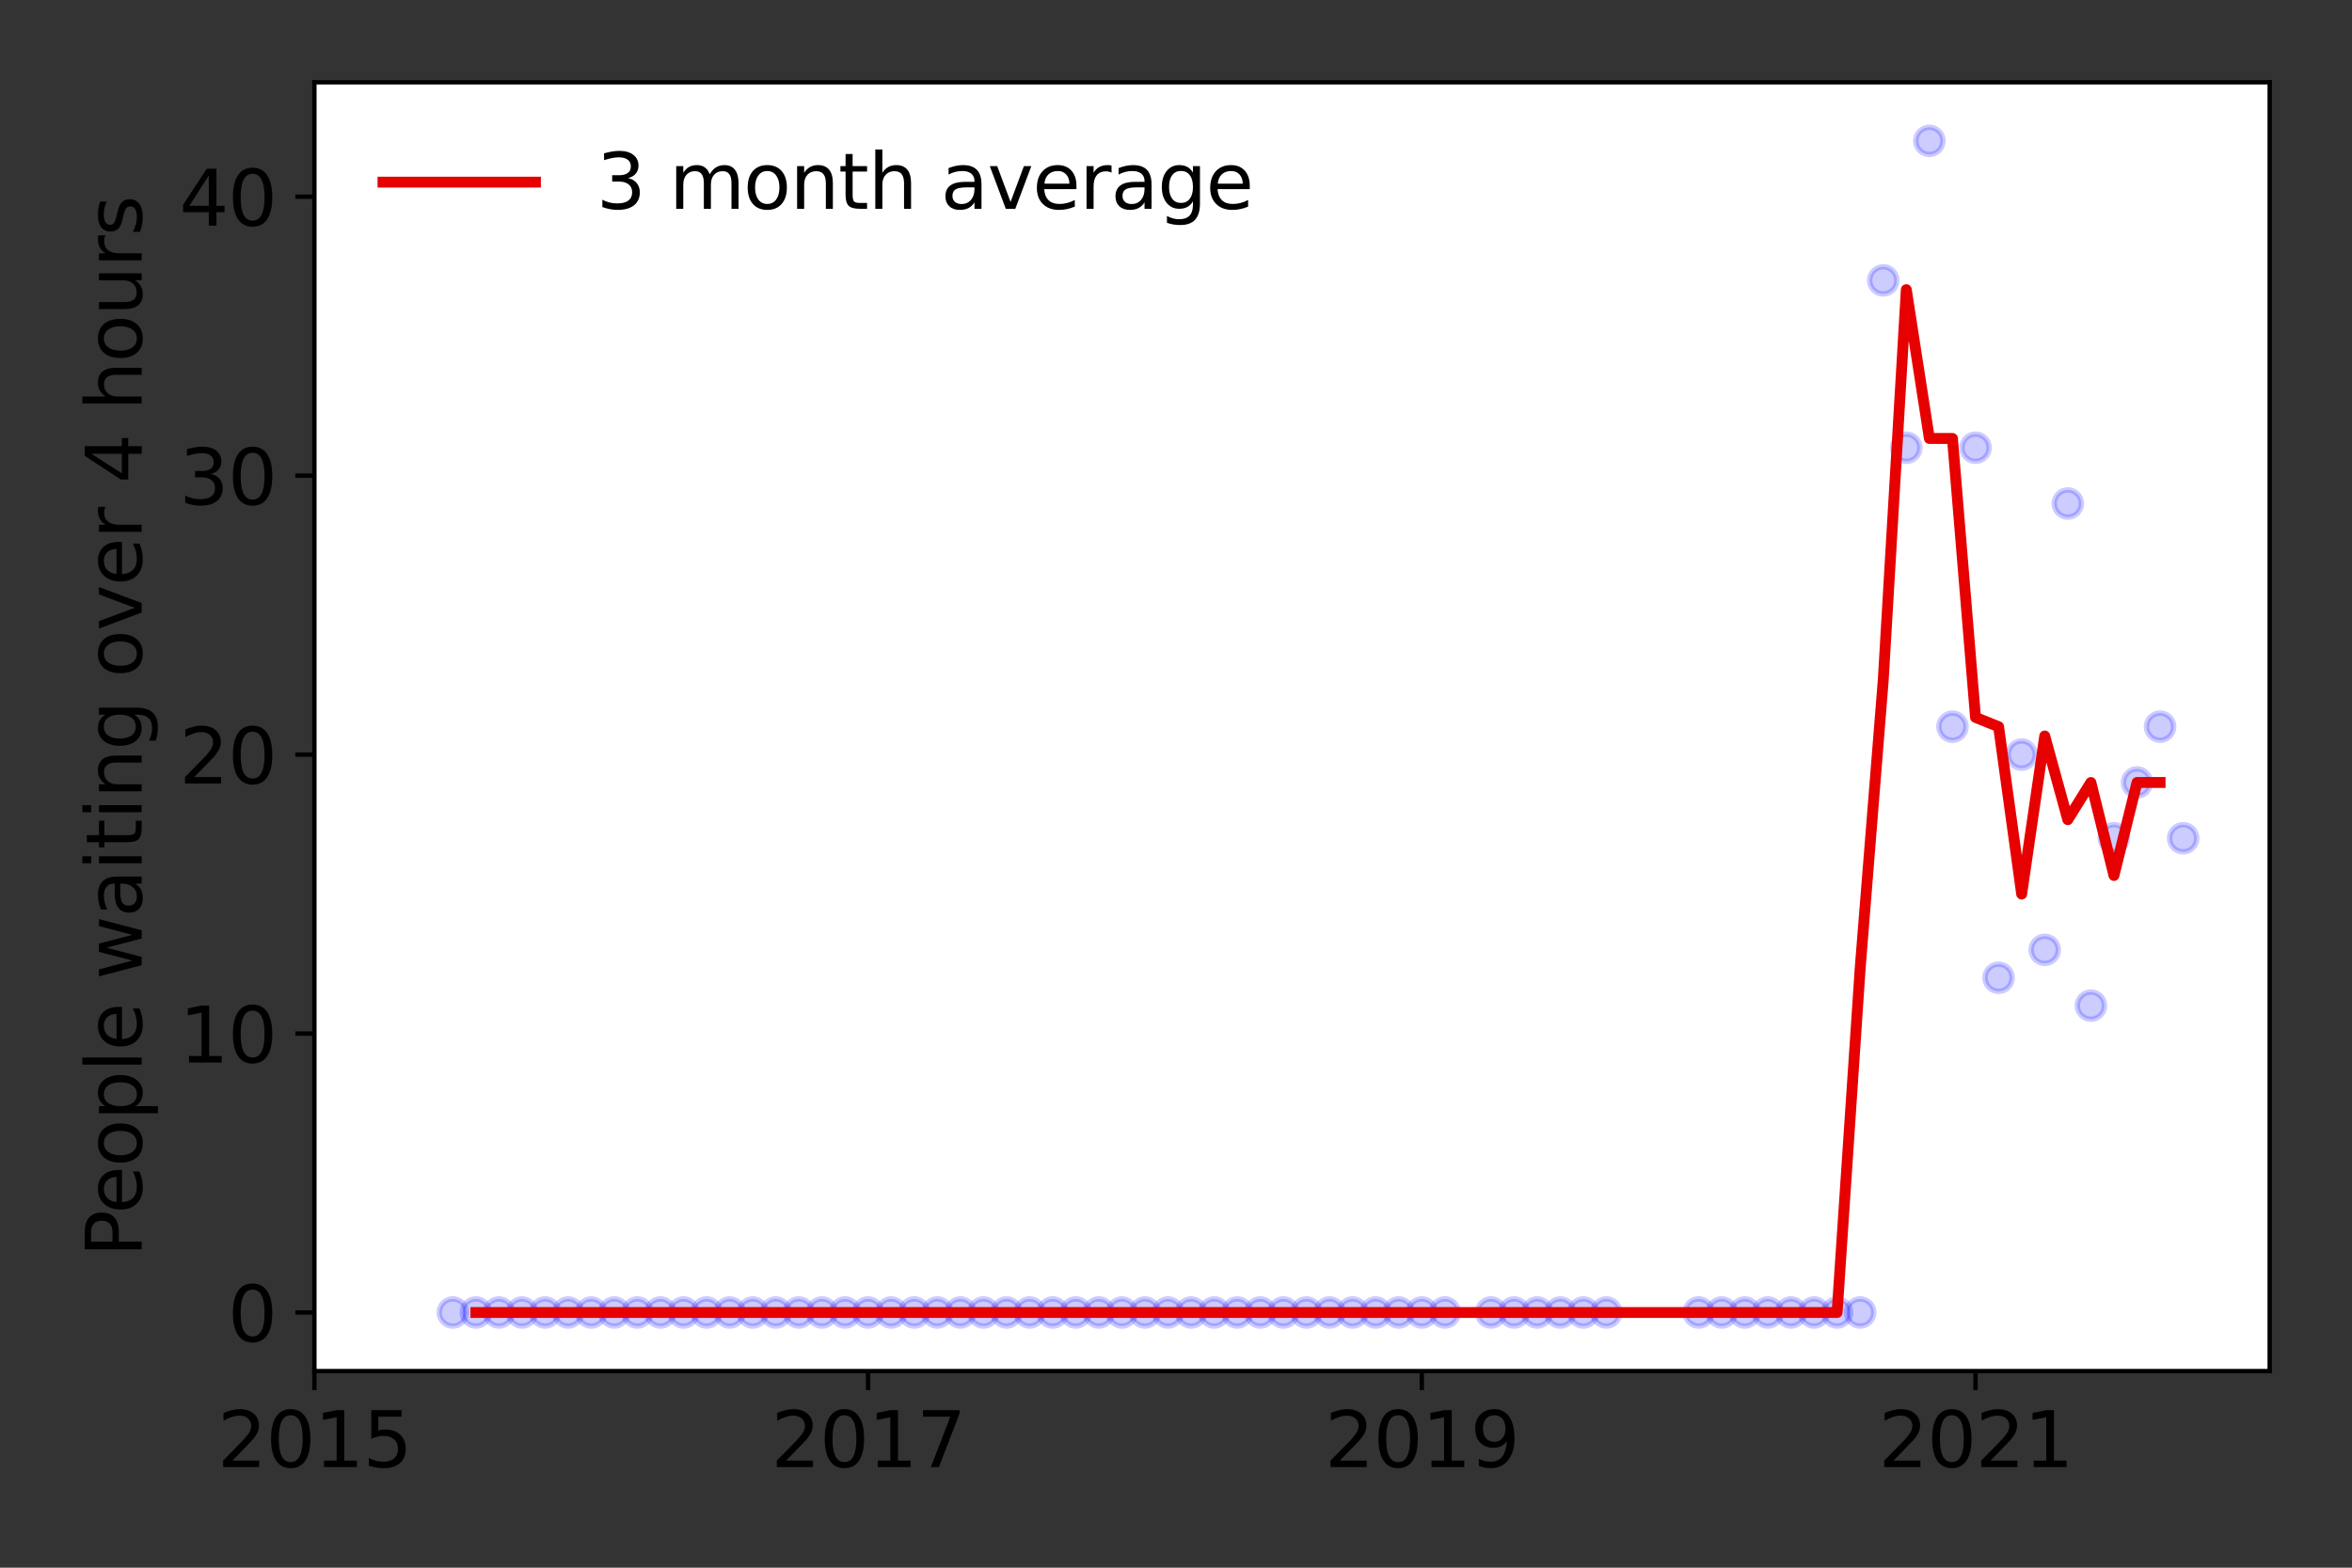<?xml version="1.0" encoding="utf-8" standalone="no"?>
<!DOCTYPE svg PUBLIC "-//W3C//DTD SVG 1.1//EN"
  "http://www.w3.org/Graphics/SVG/1.1/DTD/svg11.dtd">
<svg height="288pt" version="1.1" viewBox="0 0 432 288" width="432pt" xmlns="http://www.w3.org/2000/svg" xmlns:xlink="http://www.w3.org/1999/xlink">
 <rect x="0" y="0" width="432" height="288" fill="#333333" stroke="none"/>
 <defs>
  <style type="text/css">*{stroke-linecap:butt;stroke-linejoin:round;}</style>
 </defs>
 <g id="figure_1">
  <g id="patch_1">
   <path d="M 0 288 
L 432 288 
L 432 0 
L 0 0 
z
" style="fill:none;"/>
  </g>
  <g id="axes_1">
   <g id="patch_2">
    <path d="M 57.745 251.88 
L 416.88 251.88 
L 416.88 15.12 
L 57.745 15.12 
z
" style="fill:#ffffff;"/>
   </g>
   <g id="matplotlib.axis_1">
    <g id="xtick_1">
     <g id="line2d_1">
      <defs>
       <path d="M 0 0 
L 0 3.5 
" id="m039d87a4d2" style="stroke:#000000;stroke-width:0.8;"/>
      </defs>
      <g>
       <use style="stroke:#000000;stroke-width:0.8;" x="57.745" xlink:href="#m039d87a4d2" y="251.88"/>
      </g>
     </g>
     <g id="text_1">
      <!-- 2015 -->
      <g transform="translate(39.93 269.518)scale(0.14 -0.14)">
       <defs>
        <path d="M 1228 531 
L 3431 531 
L 3431 0 
L 469 0 
L 469 531 
Q 828 903 1448 1529 
Q 2069 2156 2228 2338 
Q 2531 2678 2651 2914 
Q 2772 3150 2772 3378 
Q 2772 3750 2511 3984 
Q 2250 4219 1831 4219 
Q 1534 4219 1204 4116 
Q 875 4013 500 3803 
L 500 4441 
Q 881 4594 1212 4672 
Q 1544 4750 1819 4750 
Q 2544 4750 2975 4387 
Q 3406 4025 3406 3419 
Q 3406 3131 3298 2873 
Q 3191 2616 2906 2266 
Q 2828 2175 2409 1742 
Q 1991 1309 1228 531 
z
" id="DejaVuSans-32" transform="scale(0.016)"/>
        <path d="M 2034 4250 
Q 1547 4250 1301 3770 
Q 1056 3291 1056 2328 
Q 1056 1369 1301 889 
Q 1547 409 2034 409 
Q 2525 409 2770 889 
Q 3016 1369 3016 2328 
Q 3016 3291 2770 3770 
Q 2525 4250 2034 4250 
z
M 2034 4750 
Q 2819 4750 3233 4129 
Q 3647 3509 3647 2328 
Q 3647 1150 3233 529 
Q 2819 -91 2034 -91 
Q 1250 -91 836 529 
Q 422 1150 422 2328 
Q 422 3509 836 4129 
Q 1250 4750 2034 4750 
z
" id="DejaVuSans-30" transform="scale(0.016)"/>
        <path d="M 794 531 
L 1825 531 
L 1825 4091 
L 703 3866 
L 703 4441 
L 1819 4666 
L 2450 4666 
L 2450 531 
L 3481 531 
L 3481 0 
L 794 0 
L 794 531 
z
" id="DejaVuSans-31" transform="scale(0.016)"/>
        <path d="M 691 4666 
L 3169 4666 
L 3169 4134 
L 1269 4134 
L 1269 2991 
Q 1406 3038 1543 3061 
Q 1681 3084 1819 3084 
Q 2600 3084 3056 2656 
Q 3513 2228 3513 1497 
Q 3513 744 3044 326 
Q 2575 -91 1722 -91 
Q 1428 -91 1123 -41 
Q 819 9 494 109 
L 494 744 
Q 775 591 1075 516 
Q 1375 441 1709 441 
Q 2250 441 2565 725 
Q 2881 1009 2881 1497 
Q 2881 1984 2565 2268 
Q 2250 2553 1709 2553 
Q 1456 2553 1204 2497 
Q 953 2441 691 2322 
L 691 4666 
z
" id="DejaVuSans-35" transform="scale(0.016)"/>
       </defs>
       <use xlink:href="#DejaVuSans-32"/>
       <use x="63.623" xlink:href="#DejaVuSans-30"/>
       <use x="127.246" xlink:href="#DejaVuSans-31"/>
       <use x="190.869" xlink:href="#DejaVuSans-35"/>
      </g>
     </g>
    </g>
    <g id="xtick_2">
     <g id="line2d_2">
      <g>
       <use style="stroke:#000000;stroke-width:0.8;" x="159.447" xlink:href="#m039d87a4d2" y="251.88"/>
      </g>
     </g>
     <g id="text_2">
      <!-- 2017 -->
      <g transform="translate(141.632 269.518)scale(0.14 -0.14)">
       <defs>
        <path d="M 525 4666 
L 3525 4666 
L 3525 4397 
L 1831 0 
L 1172 0 
L 2766 4134 
L 525 4134 
L 525 4666 
z
" id="DejaVuSans-37" transform="scale(0.016)"/>
       </defs>
       <use xlink:href="#DejaVuSans-32"/>
       <use x="63.623" xlink:href="#DejaVuSans-30"/>
       <use x="127.246" xlink:href="#DejaVuSans-31"/>
       <use x="190.869" xlink:href="#DejaVuSans-37"/>
      </g>
     </g>
    </g>
    <g id="xtick_3">
     <g id="line2d_3">
      <g>
       <use style="stroke:#000000;stroke-width:0.8;" x="261.149" xlink:href="#m039d87a4d2" y="251.88"/>
      </g>
     </g>
     <g id="text_3">
      <!-- 2019 -->
      <g transform="translate(243.334 269.518)scale(0.14 -0.14)">
       <defs>
        <path d="M 703 97 
L 703 672 
Q 941 559 1184 500 
Q 1428 441 1663 441 
Q 2288 441 2617 861 
Q 2947 1281 2994 2138 
Q 2813 1869 2534 1725 
Q 2256 1581 1919 1581 
Q 1219 1581 811 2004 
Q 403 2428 403 3163 
Q 403 3881 828 4315 
Q 1253 4750 1959 4750 
Q 2769 4750 3195 4129 
Q 3622 3509 3622 2328 
Q 3622 1225 3098 567 
Q 2575 -91 1691 -91 
Q 1453 -91 1209 -44 
Q 966 3 703 97 
z
M 1959 2075 
Q 2384 2075 2632 2365 
Q 2881 2656 2881 3163 
Q 2881 3666 2632 3958 
Q 2384 4250 1959 4250 
Q 1534 4250 1286 3958 
Q 1038 3666 1038 3163 
Q 1038 2656 1286 2365 
Q 1534 2075 1959 2075 
z
" id="DejaVuSans-39" transform="scale(0.016)"/>
       </defs>
       <use xlink:href="#DejaVuSans-32"/>
       <use x="63.623" xlink:href="#DejaVuSans-30"/>
       <use x="127.246" xlink:href="#DejaVuSans-31"/>
       <use x="190.869" xlink:href="#DejaVuSans-39"/>
      </g>
     </g>
    </g>
    <g id="xtick_4">
     <g id="line2d_4">
      <g>
       <use style="stroke:#000000;stroke-width:0.8;" x="362.851" xlink:href="#m039d87a4d2" y="251.88"/>
      </g>
     </g>
     <g id="text_4">
      <!-- 2021 -->
      <g transform="translate(345.036 269.518)scale(0.14 -0.14)">
       <use xlink:href="#DejaVuSans-32"/>
       <use x="63.623" xlink:href="#DejaVuSans-30"/>
       <use x="127.246" xlink:href="#DejaVuSans-32"/>
       <use x="190.869" xlink:href="#DejaVuSans-31"/>
      </g>
     </g>
    </g>
   </g>
   <g id="matplotlib.axis_2">
    <g id="ytick_1">
     <g id="line2d_5">
      <defs>
       <path d="M 0 0 
L -3.5 0 
" id="ma781c343bc" style="stroke:#000000;stroke-width:0.8;"/>
      </defs>
      <g>
       <use style="stroke:#000000;stroke-width:0.8;" x="57.745" xlink:href="#ma781c343bc" y="241.118"/>
      </g>
     </g>
     <g id="text_5">
      <!-- 0 -->
      <g transform="translate(41.837 246.437)scale(0.14 -0.14)">
       <use xlink:href="#DejaVuSans-30"/>
      </g>
     </g>
    </g>
    <g id="ytick_2">
     <g id="line2d_6">
      <g>
       <use style="stroke:#000000;stroke-width:0.8;" x="57.745" xlink:href="#ma781c343bc" y="189.871"/>
      </g>
     </g>
     <g id="text_6">
      <!-- 10 -->
      <g transform="translate(32.93 195.19)scale(0.14 -0.14)">
       <use xlink:href="#DejaVuSans-31"/>
       <use x="63.623" xlink:href="#DejaVuSans-30"/>
      </g>
     </g>
    </g>
    <g id="ytick_3">
     <g id="line2d_7">
      <g>
       <use style="stroke:#000000;stroke-width:0.8;" x="57.745" xlink:href="#ma781c343bc" y="138.625"/>
      </g>
     </g>
     <g id="text_7">
      <!-- 20 -->
      <g transform="translate(32.93 143.944)scale(0.14 -0.14)">
       <use xlink:href="#DejaVuSans-32"/>
       <use x="63.623" xlink:href="#DejaVuSans-30"/>
      </g>
     </g>
    </g>
    <g id="ytick_4">
     <g id="line2d_8">
      <g>
       <use style="stroke:#000000;stroke-width:0.8;" x="57.745" xlink:href="#ma781c343bc" y="87.378"/>
      </g>
     </g>
     <g id="text_8">
      <!-- 30 -->
      <g transform="translate(32.93 92.697)scale(0.14 -0.14)">
       <defs>
        <path d="M 2597 2516 
Q 3050 2419 3304 2112 
Q 3559 1806 3559 1356 
Q 3559 666 3084 287 
Q 2609 -91 1734 -91 
Q 1441 -91 1130 -33 
Q 819 25 488 141 
L 488 750 
Q 750 597 1062 519 
Q 1375 441 1716 441 
Q 2309 441 2620 675 
Q 2931 909 2931 1356 
Q 2931 1769 2642 2001 
Q 2353 2234 1838 2234 
L 1294 2234 
L 1294 2753 
L 1863 2753 
Q 2328 2753 2575 2939 
Q 2822 3125 2822 3475 
Q 2822 3834 2567 4026 
Q 2313 4219 1838 4219 
Q 1578 4219 1281 4162 
Q 984 4106 628 3988 
L 628 4550 
Q 988 4650 1302 4700 
Q 1616 4750 1894 4750 
Q 2613 4750 3031 4423 
Q 3450 4097 3450 3541 
Q 3450 3153 3228 2886 
Q 3006 2619 2597 2516 
z
" id="DejaVuSans-33" transform="scale(0.016)"/>
       </defs>
       <use xlink:href="#DejaVuSans-33"/>
       <use x="63.623" xlink:href="#DejaVuSans-30"/>
      </g>
     </g>
    </g>
    <g id="ytick_5">
     <g id="line2d_9">
      <g>
       <use style="stroke:#000000;stroke-width:0.8;" x="57.745" xlink:href="#ma781c343bc" y="36.131"/>
      </g>
     </g>
     <g id="text_9">
      <!-- 40 -->
      <g transform="translate(32.93 41.45)scale(0.14 -0.14)">
       <defs>
        <path d="M 2419 4116 
L 825 1625 
L 2419 1625 
L 2419 4116 
z
M 2253 4666 
L 3047 4666 
L 3047 1625 
L 3713 1625 
L 3713 1100 
L 3047 1100 
L 3047 0 
L 2419 0 
L 2419 1100 
L 313 1100 
L 313 1709 
L 2253 4666 
z
" id="DejaVuSans-34" transform="scale(0.016)"/>
       </defs>
       <use xlink:href="#DejaVuSans-34"/>
       <use x="63.623" xlink:href="#DejaVuSans-30"/>
      </g>
     </g>
    </g>
    <g id="text_10">
     <!-- People waiting over 4 hours -->
     <g transform="translate(26.018 230.925)rotate(-90)scale(0.14 -0.14)">
      <defs>
       <path d="M 1259 4147 
L 1259 2394 
L 2053 2394 
Q 2494 2394 2734 2622 
Q 2975 2850 2975 3272 
Q 2975 3691 2734 3919 
Q 2494 4147 2053 4147 
L 1259 4147 
z
M 628 4666 
L 2053 4666 
Q 2838 4666 3239 4311 
Q 3641 3956 3641 3272 
Q 3641 2581 3239 2228 
Q 2838 1875 2053 1875 
L 1259 1875 
L 1259 0 
L 628 0 
L 628 4666 
z
" id="DejaVuSans-50" transform="scale(0.016)"/>
       <path d="M 3597 1894 
L 3597 1613 
L 953 1613 
Q 991 1019 1311 708 
Q 1631 397 2203 397 
Q 2534 397 2845 478 
Q 3156 559 3463 722 
L 3463 178 
Q 3153 47 2828 -22 
Q 2503 -91 2169 -91 
Q 1331 -91 842 396 
Q 353 884 353 1716 
Q 353 2575 817 3079 
Q 1281 3584 2069 3584 
Q 2775 3584 3186 3129 
Q 3597 2675 3597 1894 
z
M 3022 2063 
Q 3016 2534 2758 2815 
Q 2500 3097 2075 3097 
Q 1594 3097 1305 2825 
Q 1016 2553 972 2059 
L 3022 2063 
z
" id="DejaVuSans-65" transform="scale(0.016)"/>
       <path d="M 1959 3097 
Q 1497 3097 1228 2736 
Q 959 2375 959 1747 
Q 959 1119 1226 758 
Q 1494 397 1959 397 
Q 2419 397 2687 759 
Q 2956 1122 2956 1747 
Q 2956 2369 2687 2733 
Q 2419 3097 1959 3097 
z
M 1959 3584 
Q 2709 3584 3137 3096 
Q 3566 2609 3566 1747 
Q 3566 888 3137 398 
Q 2709 -91 1959 -91 
Q 1206 -91 779 398 
Q 353 888 353 1747 
Q 353 2609 779 3096 
Q 1206 3584 1959 3584 
z
" id="DejaVuSans-6f" transform="scale(0.016)"/>
       <path d="M 1159 525 
L 1159 -1331 
L 581 -1331 
L 581 3500 
L 1159 3500 
L 1159 2969 
Q 1341 3281 1617 3432 
Q 1894 3584 2278 3584 
Q 2916 3584 3314 3078 
Q 3713 2572 3713 1747 
Q 3713 922 3314 415 
Q 2916 -91 2278 -91 
Q 1894 -91 1617 61 
Q 1341 213 1159 525 
z
M 3116 1747 
Q 3116 2381 2855 2742 
Q 2594 3103 2138 3103 
Q 1681 3103 1420 2742 
Q 1159 2381 1159 1747 
Q 1159 1113 1420 752 
Q 1681 391 2138 391 
Q 2594 391 2855 752 
Q 3116 1113 3116 1747 
z
" id="DejaVuSans-70" transform="scale(0.016)"/>
       <path d="M 603 4863 
L 1178 4863 
L 1178 0 
L 603 0 
L 603 4863 
z
" id="DejaVuSans-6c" transform="scale(0.016)"/>
       <path id="DejaVuSans-20" transform="scale(0.016)"/>
       <path d="M 269 3500 
L 844 3500 
L 1563 769 
L 2278 3500 
L 2956 3500 
L 3675 769 
L 4391 3500 
L 4966 3500 
L 4050 0 
L 3372 0 
L 2619 2869 
L 1863 0 
L 1184 0 
L 269 3500 
z
" id="DejaVuSans-77" transform="scale(0.016)"/>
       <path d="M 2194 1759 
Q 1497 1759 1228 1600 
Q 959 1441 959 1056 
Q 959 750 1161 570 
Q 1363 391 1709 391 
Q 2188 391 2477 730 
Q 2766 1069 2766 1631 
L 2766 1759 
L 2194 1759 
z
M 3341 1997 
L 3341 0 
L 2766 0 
L 2766 531 
Q 2569 213 2275 61 
Q 1981 -91 1556 -91 
Q 1019 -91 701 211 
Q 384 513 384 1019 
Q 384 1609 779 1909 
Q 1175 2209 1959 2209 
L 2766 2209 
L 2766 2266 
Q 2766 2663 2505 2880 
Q 2244 3097 1772 3097 
Q 1472 3097 1187 3025 
Q 903 2953 641 2809 
L 641 3341 
Q 956 3463 1253 3523 
Q 1550 3584 1831 3584 
Q 2591 3584 2966 3190 
Q 3341 2797 3341 1997 
z
" id="DejaVuSans-61" transform="scale(0.016)"/>
       <path d="M 603 3500 
L 1178 3500 
L 1178 0 
L 603 0 
L 603 3500 
z
M 603 4863 
L 1178 4863 
L 1178 4134 
L 603 4134 
L 603 4863 
z
" id="DejaVuSans-69" transform="scale(0.016)"/>
       <path d="M 1172 4494 
L 1172 3500 
L 2356 3500 
L 2356 3053 
L 1172 3053 
L 1172 1153 
Q 1172 725 1289 603 
Q 1406 481 1766 481 
L 2356 481 
L 2356 0 
L 1766 0 
Q 1100 0 847 248 
Q 594 497 594 1153 
L 594 3053 
L 172 3053 
L 172 3500 
L 594 3500 
L 594 4494 
L 1172 4494 
z
" id="DejaVuSans-74" transform="scale(0.016)"/>
       <path d="M 3513 2113 
L 3513 0 
L 2938 0 
L 2938 2094 
Q 2938 2591 2744 2837 
Q 2550 3084 2163 3084 
Q 1697 3084 1428 2787 
Q 1159 2491 1159 1978 
L 1159 0 
L 581 0 
L 581 3500 
L 1159 3500 
L 1159 2956 
Q 1366 3272 1645 3428 
Q 1925 3584 2291 3584 
Q 2894 3584 3203 3211 
Q 3513 2838 3513 2113 
z
" id="DejaVuSans-6e" transform="scale(0.016)"/>
       <path d="M 2906 1791 
Q 2906 2416 2648 2759 
Q 2391 3103 1925 3103 
Q 1463 3103 1205 2759 
Q 947 2416 947 1791 
Q 947 1169 1205 825 
Q 1463 481 1925 481 
Q 2391 481 2648 825 
Q 2906 1169 2906 1791 
z
M 3481 434 
Q 3481 -459 3084 -895 
Q 2688 -1331 1869 -1331 
Q 1566 -1331 1297 -1286 
Q 1028 -1241 775 -1147 
L 775 -588 
Q 1028 -725 1275 -790 
Q 1522 -856 1778 -856 
Q 2344 -856 2625 -561 
Q 2906 -266 2906 331 
L 2906 616 
Q 2728 306 2450 153 
Q 2172 0 1784 0 
Q 1141 0 747 490 
Q 353 981 353 1791 
Q 353 2603 747 3093 
Q 1141 3584 1784 3584 
Q 2172 3584 2450 3431 
Q 2728 3278 2906 2969 
L 2906 3500 
L 3481 3500 
L 3481 434 
z
" id="DejaVuSans-67" transform="scale(0.016)"/>
       <path d="M 191 3500 
L 800 3500 
L 1894 563 
L 2988 3500 
L 3597 3500 
L 2284 0 
L 1503 0 
L 191 3500 
z
" id="DejaVuSans-76" transform="scale(0.016)"/>
       <path d="M 2631 2963 
Q 2534 3019 2420 3045 
Q 2306 3072 2169 3072 
Q 1681 3072 1420 2755 
Q 1159 2438 1159 1844 
L 1159 0 
L 581 0 
L 581 3500 
L 1159 3500 
L 1159 2956 
Q 1341 3275 1631 3429 
Q 1922 3584 2338 3584 
Q 2397 3584 2469 3576 
Q 2541 3569 2628 3553 
L 2631 2963 
z
" id="DejaVuSans-72" transform="scale(0.016)"/>
       <path d="M 3513 2113 
L 3513 0 
L 2938 0 
L 2938 2094 
Q 2938 2591 2744 2837 
Q 2550 3084 2163 3084 
Q 1697 3084 1428 2787 
Q 1159 2491 1159 1978 
L 1159 0 
L 581 0 
L 581 4863 
L 1159 4863 
L 1159 2956 
Q 1366 3272 1645 3428 
Q 1925 3584 2291 3584 
Q 2894 3584 3203 3211 
Q 3513 2838 3513 2113 
z
" id="DejaVuSans-68" transform="scale(0.016)"/>
       <path d="M 544 1381 
L 544 3500 
L 1119 3500 
L 1119 1403 
Q 1119 906 1312 657 
Q 1506 409 1894 409 
Q 2359 409 2629 706 
Q 2900 1003 2900 1516 
L 2900 3500 
L 3475 3500 
L 3475 0 
L 2900 0 
L 2900 538 
Q 2691 219 2414 64 
Q 2138 -91 1772 -91 
Q 1169 -91 856 284 
Q 544 659 544 1381 
z
M 1991 3584 
L 1991 3584 
z
" id="DejaVuSans-75" transform="scale(0.016)"/>
       <path d="M 2834 3397 
L 2834 2853 
Q 2591 2978 2328 3040 
Q 2066 3103 1784 3103 
Q 1356 3103 1142 2972 
Q 928 2841 928 2578 
Q 928 2378 1081 2264 
Q 1234 2150 1697 2047 
L 1894 2003 
Q 2506 1872 2764 1633 
Q 3022 1394 3022 966 
Q 3022 478 2636 193 
Q 2250 -91 1575 -91 
Q 1294 -91 989 -36 
Q 684 19 347 128 
L 347 722 
Q 666 556 975 473 
Q 1284 391 1588 391 
Q 1994 391 2212 530 
Q 2431 669 2431 922 
Q 2431 1156 2273 1281 
Q 2116 1406 1581 1522 
L 1381 1569 
Q 847 1681 609 1914 
Q 372 2147 372 2553 
Q 372 3047 722 3315 
Q 1072 3584 1716 3584 
Q 2034 3584 2315 3537 
Q 2597 3491 2834 3397 
z
" id="DejaVuSans-73" transform="scale(0.016)"/>
      </defs>
      <use xlink:href="#DejaVuSans-50"/>
      <use x="56.678" xlink:href="#DejaVuSans-65"/>
      <use x="118.201" xlink:href="#DejaVuSans-6f"/>
      <use x="179.383" xlink:href="#DejaVuSans-70"/>
      <use x="242.859" xlink:href="#DejaVuSans-6c"/>
      <use x="270.643" xlink:href="#DejaVuSans-65"/>
      <use x="332.166" xlink:href="#DejaVuSans-20"/>
      <use x="363.953" xlink:href="#DejaVuSans-77"/>
      <use x="445.74" xlink:href="#DejaVuSans-61"/>
      <use x="507.02" xlink:href="#DejaVuSans-69"/>
      <use x="534.803" xlink:href="#DejaVuSans-74"/>
      <use x="574.012" xlink:href="#DejaVuSans-69"/>
      <use x="601.795" xlink:href="#DejaVuSans-6e"/>
      <use x="665.174" xlink:href="#DejaVuSans-67"/>
      <use x="728.65" xlink:href="#DejaVuSans-20"/>
      <use x="760.438" xlink:href="#DejaVuSans-6f"/>
      <use x="821.619" xlink:href="#DejaVuSans-76"/>
      <use x="880.799" xlink:href="#DejaVuSans-65"/>
      <use x="942.322" xlink:href="#DejaVuSans-72"/>
      <use x="983.436" xlink:href="#DejaVuSans-20"/>
      <use x="1015.223" xlink:href="#DejaVuSans-34"/>
      <use x="1078.846" xlink:href="#DejaVuSans-20"/>
      <use x="1110.633" xlink:href="#DejaVuSans-68"/>
      <use x="1174.012" xlink:href="#DejaVuSans-6f"/>
      <use x="1235.193" xlink:href="#DejaVuSans-75"/>
      <use x="1298.572" xlink:href="#DejaVuSans-72"/>
      <use x="1339.686" xlink:href="#DejaVuSans-73"/>
     </g>
    </g>
   </g>
   <g id="line2d_10">
    <defs>
     <path d="M 0 2.5 
C 0.663 2.5 1.299 2.237 1.768 1.768 
C 2.237 1.299 2.5 0.663 2.5 0 
C 2.5 -0.663 2.237 -1.299 1.768 -1.768 
C 1.299 -2.237 0.663 -2.5 0 -2.5 
C -0.663 -2.5 -1.299 -2.237 -1.768 -1.768 
C -2.237 -1.299 -2.5 -0.663 -2.5 0 
C -2.5 0.663 -2.237 1.299 -1.768 1.768 
C -1.299 2.237 -0.663 2.5 0 2.5 
z
" id="m782fe7eda5" style="stroke:#0000ff;stroke-opacity:0.2;"/>
    </defs>
    <g clip-path="url(#pa996785c09)">
     <use style="fill:#0000ff;fill-opacity:0.2;stroke:#0000ff;stroke-opacity:0.2;" x="400.989" xlink:href="#m782fe7eda5" y="153.999"/>
     <use style="fill:#0000ff;fill-opacity:0.2;stroke:#0000ff;stroke-opacity:0.2;" x="396.751" xlink:href="#m782fe7eda5" y="133.5"/>
     <use style="fill:#0000ff;fill-opacity:0.2;stroke:#0000ff;stroke-opacity:0.2;" x="392.514" xlink:href="#m782fe7eda5" y="143.749"/>
     <use style="fill:#0000ff;fill-opacity:0.2;stroke:#0000ff;stroke-opacity:0.2;" x="388.276" xlink:href="#m782fe7eda5" y="153.999"/>
     <use style="fill:#0000ff;fill-opacity:0.2;stroke:#0000ff;stroke-opacity:0.2;" x="384.039" xlink:href="#m782fe7eda5" y="184.747"/>
     <use style="fill:#0000ff;fill-opacity:0.2;stroke:#0000ff;stroke-opacity:0.2;" x="379.801" xlink:href="#m782fe7eda5" y="92.503"/>
     <use style="fill:#0000ff;fill-opacity:0.2;stroke:#0000ff;stroke-opacity:0.2;" x="375.564" xlink:href="#m782fe7eda5" y="174.497"/>
     <use style="fill:#0000ff;fill-opacity:0.2;stroke:#0000ff;stroke-opacity:0.2;" x="371.326" xlink:href="#m782fe7eda5" y="138.625"/>
     <use style="fill:#0000ff;fill-opacity:0.2;stroke:#0000ff;stroke-opacity:0.2;" x="367.088" xlink:href="#m782fe7eda5" y="179.622"/>
     <use style="fill:#0000ff;fill-opacity:0.2;stroke:#0000ff;stroke-opacity:0.2;" x="362.851" xlink:href="#m782fe7eda5" y="82.253"/>
     <use style="fill:#0000ff;fill-opacity:0.2;stroke:#0000ff;stroke-opacity:0.2;" x="358.613" xlink:href="#m782fe7eda5" y="133.5"/>
     <use style="fill:#0000ff;fill-opacity:0.2;stroke:#0000ff;stroke-opacity:0.2;" x="354.376" xlink:href="#m782fe7eda5" y="25.882"/>
     <use style="fill:#0000ff;fill-opacity:0.2;stroke:#0000ff;stroke-opacity:0.2;" x="350.138" xlink:href="#m782fe7eda5" y="82.253"/>
     <use style="fill:#0000ff;fill-opacity:0.2;stroke:#0000ff;stroke-opacity:0.2;" x="345.901" xlink:href="#m782fe7eda5" y="51.505"/>
     <use style="fill:#0000ff;fill-opacity:0.2;stroke:#0000ff;stroke-opacity:0.2;" x="341.663" xlink:href="#m782fe7eda5" y="241.118"/>
     <use style="fill:#0000ff;fill-opacity:0.2;stroke:#0000ff;stroke-opacity:0.2;" x="337.425" xlink:href="#m782fe7eda5" y="241.118"/>
     <use style="fill:#0000ff;fill-opacity:0.2;stroke:#0000ff;stroke-opacity:0.2;" x="333.188" xlink:href="#m782fe7eda5" y="241.118"/>
     <use style="fill:#0000ff;fill-opacity:0.2;stroke:#0000ff;stroke-opacity:0.2;" x="328.95" xlink:href="#m782fe7eda5" y="241.118"/>
     <use style="fill:#0000ff;fill-opacity:0.2;stroke:#0000ff;stroke-opacity:0.2;" x="324.713" xlink:href="#m782fe7eda5" y="241.118"/>
     <use style="fill:#0000ff;fill-opacity:0.2;stroke:#0000ff;stroke-opacity:0.2;" x="320.475" xlink:href="#m782fe7eda5" y="241.118"/>
     <use style="fill:#0000ff;fill-opacity:0.2;stroke:#0000ff;stroke-opacity:0.2;" x="316.237" xlink:href="#m782fe7eda5" y="241.118"/>
     <use style="fill:#0000ff;fill-opacity:0.2;stroke:#0000ff;stroke-opacity:0.2;" x="312" xlink:href="#m782fe7eda5" y="241.118"/>
     <use style="fill:#0000ff;fill-opacity:0.2;stroke:#0000ff;stroke-opacity:0.2;" x="295.05" xlink:href="#m782fe7eda5" y="241.118"/>
     <use style="fill:#0000ff;fill-opacity:0.2;stroke:#0000ff;stroke-opacity:0.2;" x="290.812" xlink:href="#m782fe7eda5" y="241.118"/>
     <use style="fill:#0000ff;fill-opacity:0.2;stroke:#0000ff;stroke-opacity:0.2;" x="286.574" xlink:href="#m782fe7eda5" y="241.118"/>
     <use style="fill:#0000ff;fill-opacity:0.2;stroke:#0000ff;stroke-opacity:0.2;" x="282.337" xlink:href="#m782fe7eda5" y="241.118"/>
     <use style="fill:#0000ff;fill-opacity:0.2;stroke:#0000ff;stroke-opacity:0.2;" x="278.099" xlink:href="#m782fe7eda5" y="241.118"/>
     <use style="fill:#0000ff;fill-opacity:0.2;stroke:#0000ff;stroke-opacity:0.2;" x="273.862" xlink:href="#m782fe7eda5" y="241.118"/>
     <use style="fill:#0000ff;fill-opacity:0.2;stroke:#0000ff;stroke-opacity:0.2;" x="265.386" xlink:href="#m782fe7eda5" y="241.118"/>
     <use style="fill:#0000ff;fill-opacity:0.2;stroke:#0000ff;stroke-opacity:0.2;" x="261.149" xlink:href="#m782fe7eda5" y="241.118"/>
     <use style="fill:#0000ff;fill-opacity:0.2;stroke:#0000ff;stroke-opacity:0.2;" x="256.911" xlink:href="#m782fe7eda5" y="241.118"/>
     <use style="fill:#0000ff;fill-opacity:0.2;stroke:#0000ff;stroke-opacity:0.2;" x="252.674" xlink:href="#m782fe7eda5" y="241.118"/>
     <use style="fill:#0000ff;fill-opacity:0.2;stroke:#0000ff;stroke-opacity:0.2;" x="248.436" xlink:href="#m782fe7eda5" y="241.118"/>
     <use style="fill:#0000ff;fill-opacity:0.2;stroke:#0000ff;stroke-opacity:0.2;" x="244.199" xlink:href="#m782fe7eda5" y="241.118"/>
     <use style="fill:#0000ff;fill-opacity:0.2;stroke:#0000ff;stroke-opacity:0.2;" x="239.961" xlink:href="#m782fe7eda5" y="241.118"/>
     <use style="fill:#0000ff;fill-opacity:0.2;stroke:#0000ff;stroke-opacity:0.2;" x="235.723" xlink:href="#m782fe7eda5" y="241.118"/>
     <use style="fill:#0000ff;fill-opacity:0.2;stroke:#0000ff;stroke-opacity:0.2;" x="231.486" xlink:href="#m782fe7eda5" y="241.118"/>
     <use style="fill:#0000ff;fill-opacity:0.2;stroke:#0000ff;stroke-opacity:0.2;" x="227.248" xlink:href="#m782fe7eda5" y="241.118"/>
     <use style="fill:#0000ff;fill-opacity:0.2;stroke:#0000ff;stroke-opacity:0.2;" x="223.011" xlink:href="#m782fe7eda5" y="241.118"/>
     <use style="fill:#0000ff;fill-opacity:0.2;stroke:#0000ff;stroke-opacity:0.2;" x="218.773" xlink:href="#m782fe7eda5" y="241.118"/>
     <use style="fill:#0000ff;fill-opacity:0.2;stroke:#0000ff;stroke-opacity:0.2;" x="214.536" xlink:href="#m782fe7eda5" y="241.118"/>
     <use style="fill:#0000ff;fill-opacity:0.2;stroke:#0000ff;stroke-opacity:0.2;" x="210.298" xlink:href="#m782fe7eda5" y="241.118"/>
     <use style="fill:#0000ff;fill-opacity:0.2;stroke:#0000ff;stroke-opacity:0.2;" x="206.06" xlink:href="#m782fe7eda5" y="241.118"/>
     <use style="fill:#0000ff;fill-opacity:0.2;stroke:#0000ff;stroke-opacity:0.2;" x="201.823" xlink:href="#m782fe7eda5" y="241.118"/>
     <use style="fill:#0000ff;fill-opacity:0.2;stroke:#0000ff;stroke-opacity:0.2;" x="197.585" xlink:href="#m782fe7eda5" y="241.118"/>
     <use style="fill:#0000ff;fill-opacity:0.2;stroke:#0000ff;stroke-opacity:0.2;" x="193.348" xlink:href="#m782fe7eda5" y="241.118"/>
     <use style="fill:#0000ff;fill-opacity:0.2;stroke:#0000ff;stroke-opacity:0.2;" x="189.11" xlink:href="#m782fe7eda5" y="241.118"/>
     <use style="fill:#0000ff;fill-opacity:0.2;stroke:#0000ff;stroke-opacity:0.2;" x="184.872" xlink:href="#m782fe7eda5" y="241.118"/>
     <use style="fill:#0000ff;fill-opacity:0.2;stroke:#0000ff;stroke-opacity:0.2;" x="180.635" xlink:href="#m782fe7eda5" y="241.118"/>
     <use style="fill:#0000ff;fill-opacity:0.2;stroke:#0000ff;stroke-opacity:0.2;" x="176.397" xlink:href="#m782fe7eda5" y="241.118"/>
     <use style="fill:#0000ff;fill-opacity:0.2;stroke:#0000ff;stroke-opacity:0.2;" x="172.16" xlink:href="#m782fe7eda5" y="241.118"/>
     <use style="fill:#0000ff;fill-opacity:0.2;stroke:#0000ff;stroke-opacity:0.2;" x="167.922" xlink:href="#m782fe7eda5" y="241.118"/>
     <use style="fill:#0000ff;fill-opacity:0.2;stroke:#0000ff;stroke-opacity:0.2;" x="163.685" xlink:href="#m782fe7eda5" y="241.118"/>
     <use style="fill:#0000ff;fill-opacity:0.2;stroke:#0000ff;stroke-opacity:0.2;" x="159.447" xlink:href="#m782fe7eda5" y="241.118"/>
     <use style="fill:#0000ff;fill-opacity:0.2;stroke:#0000ff;stroke-opacity:0.2;" x="155.209" xlink:href="#m782fe7eda5" y="241.118"/>
     <use style="fill:#0000ff;fill-opacity:0.2;stroke:#0000ff;stroke-opacity:0.2;" x="150.972" xlink:href="#m782fe7eda5" y="241.118"/>
     <use style="fill:#0000ff;fill-opacity:0.2;stroke:#0000ff;stroke-opacity:0.2;" x="146.734" xlink:href="#m782fe7eda5" y="241.118"/>
     <use style="fill:#0000ff;fill-opacity:0.2;stroke:#0000ff;stroke-opacity:0.2;" x="142.497" xlink:href="#m782fe7eda5" y="241.118"/>
     <use style="fill:#0000ff;fill-opacity:0.2;stroke:#0000ff;stroke-opacity:0.2;" x="138.259" xlink:href="#m782fe7eda5" y="241.118"/>
     <use style="fill:#0000ff;fill-opacity:0.2;stroke:#0000ff;stroke-opacity:0.2;" x="134.021" xlink:href="#m782fe7eda5" y="241.118"/>
     <use style="fill:#0000ff;fill-opacity:0.2;stroke:#0000ff;stroke-opacity:0.2;" x="129.784" xlink:href="#m782fe7eda5" y="241.118"/>
     <use style="fill:#0000ff;fill-opacity:0.2;stroke:#0000ff;stroke-opacity:0.2;" x="125.546" xlink:href="#m782fe7eda5" y="241.118"/>
     <use style="fill:#0000ff;fill-opacity:0.2;stroke:#0000ff;stroke-opacity:0.2;" x="121.309" xlink:href="#m782fe7eda5" y="241.118"/>
     <use style="fill:#0000ff;fill-opacity:0.2;stroke:#0000ff;stroke-opacity:0.2;" x="117.071" xlink:href="#m782fe7eda5" y="241.118"/>
     <use style="fill:#0000ff;fill-opacity:0.2;stroke:#0000ff;stroke-opacity:0.2;" x="112.834" xlink:href="#m782fe7eda5" y="241.118"/>
     <use style="fill:#0000ff;fill-opacity:0.2;stroke:#0000ff;stroke-opacity:0.2;" x="108.596" xlink:href="#m782fe7eda5" y="241.118"/>
     <use style="fill:#0000ff;fill-opacity:0.2;stroke:#0000ff;stroke-opacity:0.2;" x="104.358" xlink:href="#m782fe7eda5" y="241.118"/>
     <use style="fill:#0000ff;fill-opacity:0.2;stroke:#0000ff;stroke-opacity:0.2;" x="100.121" xlink:href="#m782fe7eda5" y="241.118"/>
     <use style="fill:#0000ff;fill-opacity:0.2;stroke:#0000ff;stroke-opacity:0.2;" x="95.883" xlink:href="#m782fe7eda5" y="241.118"/>
     <use style="fill:#0000ff;fill-opacity:0.2;stroke:#0000ff;stroke-opacity:0.2;" x="91.646" xlink:href="#m782fe7eda5" y="241.118"/>
     <use style="fill:#0000ff;fill-opacity:0.2;stroke:#0000ff;stroke-opacity:0.2;" x="87.408" xlink:href="#m782fe7eda5" y="241.118"/>
     <use style="fill:#0000ff;fill-opacity:0.2;stroke:#0000ff;stroke-opacity:0.2;" x="83.17" xlink:href="#m782fe7eda5" y="241.118"/>
    </g>
   </g>
   <g id="line2d_11">
    <path clip-path="url(#pa996785c09)" d="M 396.751 143.749 
L 392.514 143.749 
L 388.276 160.832 
L 384.039 143.749 
L 379.801 150.582 
L 375.564 135.208 
L 371.326 164.248 
L 367.088 133.5 
L 362.851 131.792 
L 358.613 80.545 
L 354.376 80.545 
L 350.138 53.213 
L 345.901 124.959 
L 341.663 177.914 
L 337.425 241.118 
L 333.188 241.118 
L 328.95 241.118 
L 324.713 241.118 
L 320.475 241.118 
L 316.237 241.118 
L 307.762 241.118 
L 299.287 241.118 
L 290.812 241.118 
L 286.574 241.118 
L 282.337 241.118 
L 278.099 241.118 
L 272.449 241.118 
L 266.799 241.118 
L 261.149 241.118 
L 256.911 241.118 
L 252.674 241.118 
L 248.436 241.118 
L 244.199 241.118 
L 239.961 241.118 
L 235.723 241.118 
L 231.486 241.118 
L 227.248 241.118 
L 223.011 241.118 
L 218.773 241.118 
L 214.536 241.118 
L 210.298 241.118 
L 206.06 241.118 
L 201.823 241.118 
L 197.585 241.118 
L 193.348 241.118 
L 189.11 241.118 
L 184.872 241.118 
L 180.635 241.118 
L 176.397 241.118 
L 172.16 241.118 
L 167.922 241.118 
L 163.685 241.118 
L 159.447 241.118 
L 155.209 241.118 
L 150.972 241.118 
L 146.734 241.118 
L 142.497 241.118 
L 138.259 241.118 
L 134.021 241.118 
L 129.784 241.118 
L 125.546 241.118 
L 121.309 241.118 
L 117.071 241.118 
L 112.834 241.118 
L 108.596 241.118 
L 104.358 241.118 
L 100.121 241.118 
L 95.883 241.118 
L 91.646 241.118 
L 87.408 241.118 
" style="fill:none;stroke:#e60000;stroke-linecap:square;stroke-width:2;"/>
   </g>
   <g id="patch_3">
    <path d="M 57.745 251.88 
L 57.745 15.12 
" style="fill:none;stroke:#000000;stroke-linecap:square;stroke-linejoin:miter;stroke-width:0.8;"/>
   </g>
   <g id="patch_4">
    <path d="M 416.88 251.88 
L 416.88 15.12 
" style="fill:none;stroke:#000000;stroke-linecap:square;stroke-linejoin:miter;stroke-width:0.8;"/>
   </g>
   <g id="patch_5">
    <path d="M 57.745 251.88 
L 416.88 251.88 
" style="fill:none;stroke:#000000;stroke-linecap:square;stroke-linejoin:miter;stroke-width:0.8;"/>
   </g>
   <g id="patch_6">
    <path d="M 57.745 15.12 
L 416.88 15.12 
" style="fill:none;stroke:#000000;stroke-linecap:square;stroke-linejoin:miter;stroke-width:0.8;"/>
   </g>
   <g id="legend_1">
    <g id="line2d_12">
     <path d="M 70.345 33.458 
L 98.345 33.458 
" style="fill:none;stroke:#e60000;stroke-linecap:square;stroke-width:2;"/>
    </g>
    <g id="line2d_13"/>
    <g id="text_11">
     <!-- 3 month average -->
     <g transform="translate(109.545 38.358)scale(0.14 -0.14)">
      <defs>
       <path d="M 3328 2828 
Q 3544 3216 3844 3400 
Q 4144 3584 4550 3584 
Q 5097 3584 5394 3201 
Q 5691 2819 5691 2113 
L 5691 0 
L 5113 0 
L 5113 2094 
Q 5113 2597 4934 2840 
Q 4756 3084 4391 3084 
Q 3944 3084 3684 2787 
Q 3425 2491 3425 1978 
L 3425 0 
L 2847 0 
L 2847 2094 
Q 2847 2600 2669 2842 
Q 2491 3084 2119 3084 
Q 1678 3084 1418 2786 
Q 1159 2488 1159 1978 
L 1159 0 
L 581 0 
L 581 3500 
L 1159 3500 
L 1159 2956 
Q 1356 3278 1631 3431 
Q 1906 3584 2284 3584 
Q 2666 3584 2933 3390 
Q 3200 3197 3328 2828 
z
" id="DejaVuSans-6d" transform="scale(0.016)"/>
      </defs>
      <use xlink:href="#DejaVuSans-33"/>
      <use x="63.623" xlink:href="#DejaVuSans-20"/>
      <use x="95.41" xlink:href="#DejaVuSans-6d"/>
      <use x="192.822" xlink:href="#DejaVuSans-6f"/>
      <use x="254.004" xlink:href="#DejaVuSans-6e"/>
      <use x="317.383" xlink:href="#DejaVuSans-74"/>
      <use x="356.592" xlink:href="#DejaVuSans-68"/>
      <use x="419.971" xlink:href="#DejaVuSans-20"/>
      <use x="451.758" xlink:href="#DejaVuSans-61"/>
      <use x="513.037" xlink:href="#DejaVuSans-76"/>
      <use x="572.217" xlink:href="#DejaVuSans-65"/>
      <use x="633.74" xlink:href="#DejaVuSans-72"/>
      <use x="674.854" xlink:href="#DejaVuSans-61"/>
      <use x="736.133" xlink:href="#DejaVuSans-67"/>
      <use x="799.609" xlink:href="#DejaVuSans-65"/>
     </g>
    </g>
   </g>
  </g>
 </g>
 <defs>
  <clipPath id="pa996785c09">
   <rect height="236.76" width="359.135" x="57.745" y="15.12"/>
  </clipPath>
 </defs>
</svg>
